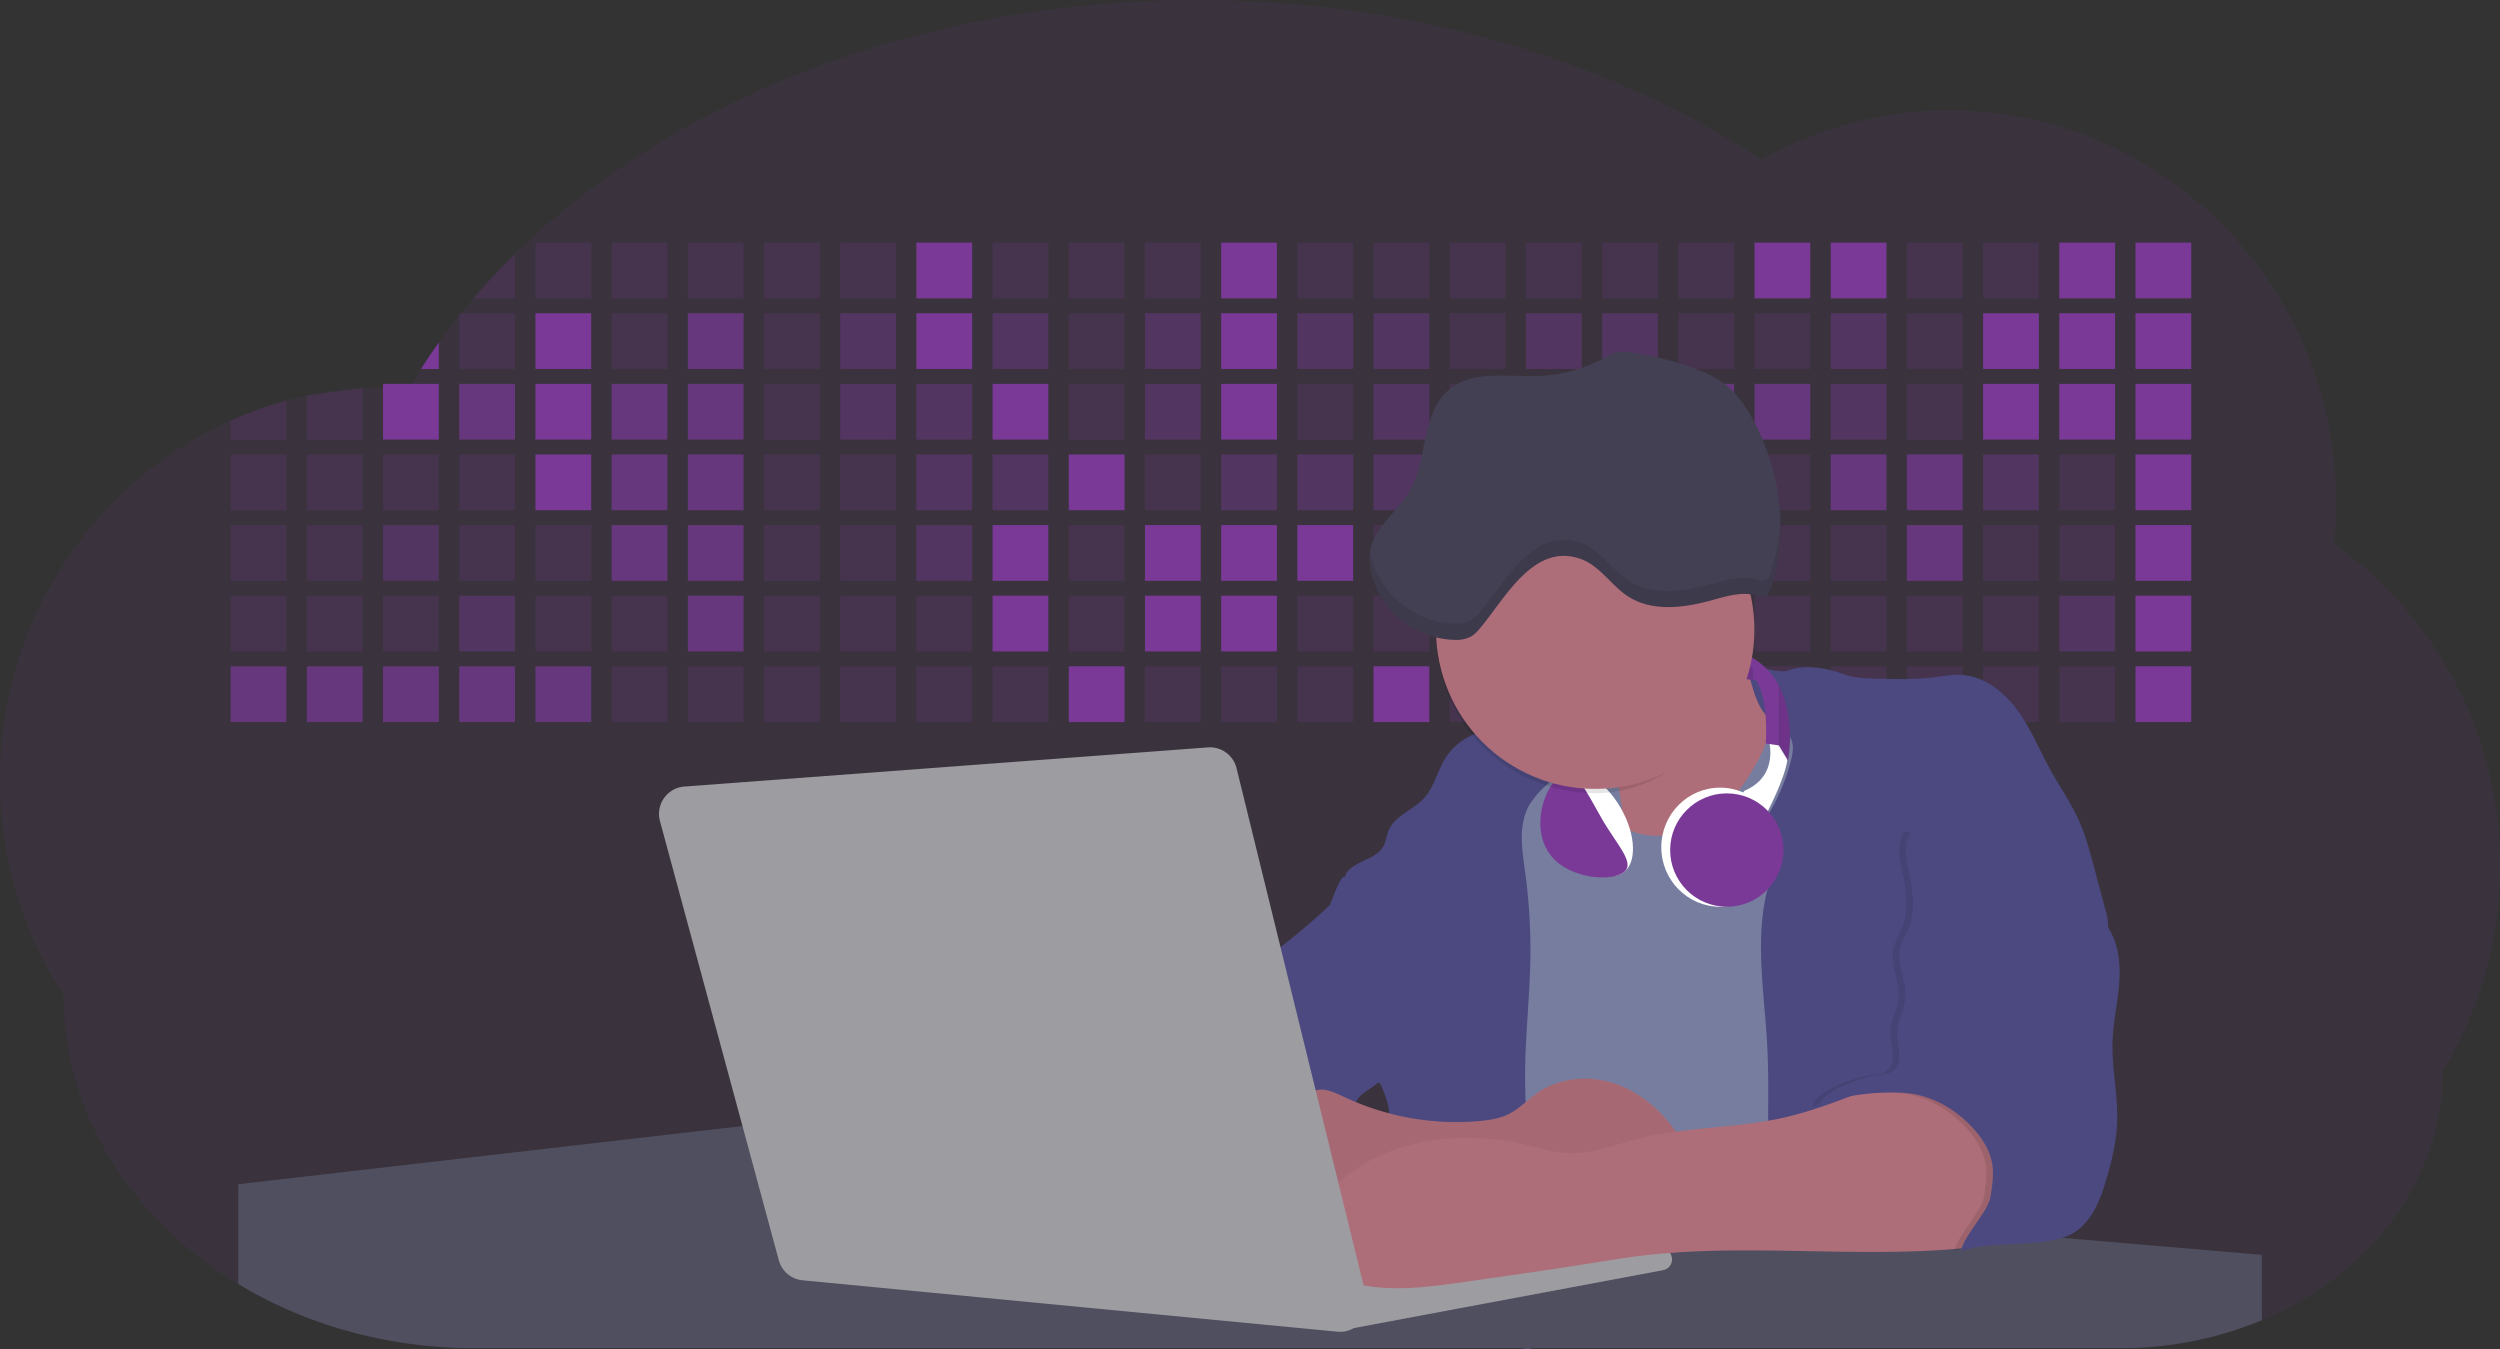 <svg id="aa7bae02-e79e-4d6b-a496-aba15f39787c" data-name="Layer 1" xmlns="http://www.w3.org/2000/svg" width="1144" height="617.32" viewBox="0 0 1144 617.32"><rect x="0" y="0" width="1144" height="617.32" fill="#333333" stroke="none"/><title>developer activity</title><path d="M1172,537.57a181.92,181.92,0,0,1-6.85,49.6,180.06,180.06,0,0,1-19.27,44.28c0,50.1-33.82,93.4-82.91,114a167.3,167.3,0,0,1-64.73,12.8H245.17c-40.25,0-77.55-10.86-108.14-29.36A185.76,185.76,0,0,1,112.2,711c-34-29.22-55.08-69.6-55.08-114.2A180.5,180.5,0,0,1,28,498.08c0-73.36,43.39-136.44,105.55-164.29a174.52,174.52,0,0,1,25.51-9.12q4.63-1.26,9.36-2.26a175.39,175.39,0,0,1,25.51-3.5q4.65-.29,9.35-.33H205c3.46,0,6.89.12,10.3.32l1.12-1.9q2.06-3.44,4.22-6.81,3.9-6.14,8.18-12.1,4.48-6.29,9.35-12.38l.83-1q2.76-3.44,5.64-6.8,9-10.49,19-20.35c72.11-70.68,185.08-116.18,312.08-116.18,98.82,0,189.15,27.55,258.34,73.07A174.18,174.18,0,0,1,920,191.86c97.74,0,177,80.37,177,179.51a184.9,184.9,0,0,1-1,18.78A180,180,0,0,1,1172,537.57Z" transform="translate(-28 -141.34)" fill="#7a3997" opacity="0.1"/><path d="M263.66,257.52v20.35h-19Q253.59,267.39,263.66,257.52Z" transform="translate(-28 -141.34)" fill="#7a3997" opacity="0.2"/><rect x="245.02" y="111.02" width="25.51" height="25.51" fill="#7a3997" opacity="0.2"/><rect x="279.88" y="111.02" width="25.51" height="25.51" fill="#7a3997" opacity="0.2"/><rect x="314.75" y="111.02" width="25.51" height="25.51" fill="#7a3997" opacity="0.2"/><rect x="349.61" y="111.02" width="25.51" height="25.51" fill="#7a3997" opacity="0.2"/><rect x="384.48" y="111.02" width="25.51" height="25.51" fill="#7a3997" opacity="0.2"/><rect x="419.35" y="111.02" width="25.51" height="25.51" fill="#7a3997"/><rect x="454.21" y="111.02" width="25.51" height="25.51" fill="#7a3997" opacity="0.2"/><rect x="489.08" y="111.02" width="25.51" height="25.51" fill="#7a3997" opacity="0.2"/><rect x="523.94" y="111.02" width="25.51" height="25.51" fill="#7a3997" opacity="0.2"/><rect x="558.81" y="111.02" width="25.51" height="25.51" fill="#7a3997"/><rect x="593.68" y="111.02" width="25.51" height="25.51" fill="#7a3997" opacity="0.2"/><rect x="628.54" y="111.02" width="25.51" height="25.51" fill="#7a3997" opacity="0.2"/><rect x="663.41" y="111.02" width="25.51" height="25.51" fill="#7a3997" opacity="0.2"/><rect x="698.28" y="111.02" width="25.51" height="25.51" fill="#7a3997" opacity="0.2"/><rect x="733.14" y="111.02" width="25.51" height="25.51" fill="#7a3997" opacity="0.2"/><rect x="768.01" y="111.02" width="25.51" height="25.51" fill="#7a3997" opacity="0.2"/><rect x="802.87" y="111.02" width="25.51" height="25.51" fill="#7a3997"/><rect x="837.74" y="111.02" width="25.51" height="25.51" fill="#7a3997"/><rect x="872.61" y="111.02" width="25.51" height="25.51" fill="#7a3997" opacity="0.2"/><rect x="907.47" y="111.02" width="25.51" height="25.51" fill="#7a3997" opacity="0.2"/><rect x="942.34" y="111.02" width="25.51" height="25.51" fill="#7a3997"/><rect x="977.2" y="111.02" width="25.51" height="25.51" fill="#7a3997"/><path d="M228.8,298.08v12.1h-8.18Q224.52,304,228.8,298.08Z" transform="translate(-28 -141.34)" fill="#7a3997"/><rect x="210.15" y="143.33" width="25.51" height="25.51" fill="#7a3997" opacity="0.2"/><rect x="245.02" y="143.33" width="25.51" height="25.51" fill="#7a3997"/><rect x="279.88" y="143.33" width="25.51" height="25.51" fill="#7a3997" opacity="0.2"/><rect x="314.75" y="143.33" width="25.51" height="25.51" fill="#7a3997" opacity="0.7"/><rect x="349.61" y="143.33" width="25.51" height="25.51" fill="#7a3997" opacity="0.2"/><rect x="384.48" y="143.33" width="25.51" height="25.51" fill="#7a3997" opacity="0.4"/><rect x="419.35" y="143.33" width="25.51" height="25.51" fill="#7a3997"/><rect x="454.21" y="143.33" width="25.51" height="25.51" fill="#7a3997" opacity="0.4"/><rect x="489.08" y="143.33" width="25.51" height="25.51" fill="#7a3997" opacity="0.2"/><rect x="523.94" y="143.33" width="25.51" height="25.51" fill="#7a3997" opacity="0.4"/><rect x="558.81" y="143.33" width="25.51" height="25.51" fill="#7a3997"/><rect x="593.68" y="143.33" width="25.51" height="25.51" fill="#7a3997" opacity="0.4"/><rect x="628.54" y="143.33" width="25.51" height="25.51" fill="#7a3997" opacity="0.4"/><rect x="663.41" y="143.33" width="25.51" height="25.51" fill="#7a3997" opacity="0.2"/><rect x="698.28" y="143.33" width="25.51" height="25.51" fill="#7a3997" opacity="0.4"/><rect x="733.14" y="143.33" width="25.51" height="25.51" fill="#7a3997" opacity="0.4"/><rect x="768.01" y="143.33" width="25.51" height="25.51" fill="#7a3997" opacity="0.2"/><rect x="802.87" y="143.33" width="25.51" height="25.51" fill="#7a3997" opacity="0.2"/><rect x="837.74" y="143.33" width="25.51" height="25.51" fill="#7a3997" opacity="0.4"/><rect x="872.61" y="143.33" width="25.51" height="25.51" fill="#7a3997" opacity="0.2"/><rect x="907.47" y="143.33" width="25.51" height="25.51" fill="#7a3997"/><rect x="942.34" y="143.33" width="25.51" height="25.51" fill="#7a3997"/><rect x="977.2" y="143.33" width="25.51" height="25.51" fill="#7a3997"/><path d="M159.06,324.67V342.5H133.55v-8.71A174.52,174.52,0,0,1,159.06,324.67Z" transform="translate(-28 -141.34)" fill="#7a3997" opacity="0.2"/><polygon points="165.93 177.57 165.93 201.16 140.42 201.16 140.42 181.07 165.93 177.57" fill="#7a3997" opacity="0.2"/><rect x="175.28" y="175.65" width="25.51" height="25.51" fill="#7a3997"/><rect x="210.15" y="175.65" width="25.51" height="25.51" fill="#7a3997" opacity="0.7"/><rect x="245.02" y="175.65" width="25.51" height="25.51" fill="#7a3997"/><rect x="279.88" y="175.65" width="25.51" height="25.51" fill="#7a3997" opacity="0.7"/><rect x="314.75" y="175.65" width="25.51" height="25.51" fill="#7a3997" opacity="0.7"/><rect x="349.61" y="175.65" width="25.51" height="25.51" fill="#7a3997" opacity="0.2"/><rect x="384.48" y="175.65" width="25.51" height="25.51" fill="#7a3997" opacity="0.4"/><rect x="419.35" y="175.65" width="25.51" height="25.51" fill="#7a3997" opacity="0.4"/><rect x="454.21" y="175.65" width="25.51" height="25.51" fill="#7a3997"/><rect x="489.08" y="175.65" width="25.51" height="25.51" fill="#7a3997" opacity="0.2"/><rect x="523.94" y="175.65" width="25.51" height="25.51" fill="#7a3997" opacity="0.4"/><rect x="558.81" y="175.65" width="25.51" height="25.51" fill="#7a3997"/><rect x="593.68" y="175.65" width="25.51" height="25.51" fill="#7a3997" opacity="0.2"/><rect x="628.54" y="175.65" width="25.51" height="25.51" fill="#7a3997" opacity="0.4"/><rect x="663.41" y="175.65" width="25.51" height="25.51" fill="#7a3997" opacity="0.2"/><rect x="698.28" y="175.65" width="25.51" height="25.51" fill="#7a3997"/><rect x="733.14" y="175.65" width="25.51" height="25.51" fill="#7a3997" opacity="0.2"/><rect x="768.01" y="175.65" width="25.51" height="25.51" fill="#7a3997" opacity="0.7"/><rect x="802.87" y="175.65" width="25.51" height="25.51" fill="#7a3997" opacity="0.7"/><rect x="837.74" y="175.65" width="25.51" height="25.51" fill="#7a3997" opacity="0.4"/><rect x="872.61" y="175.65" width="25.51" height="25.51" fill="#7a3997" opacity="0.2"/><rect x="907.47" y="175.65" width="25.51" height="25.51" fill="#7a3997"/><rect x="942.34" y="175.65" width="25.51" height="25.51" fill="#7a3997"/><rect x="977.2" y="175.65" width="25.51" height="25.51" fill="#7a3997"/><rect x="105.55" y="207.96" width="25.51" height="25.51" fill="#7a3997" opacity="0.2"/><rect x="140.42" y="207.96" width="25.51" height="25.51" fill="#7a3997" opacity="0.2"/><rect x="175.28" y="207.96" width="25.51" height="25.51" fill="#7a3997" opacity="0.2"/><rect x="210.15" y="207.96" width="25.51" height="25.51" fill="#7a3997" opacity="0.2"/><rect x="245.02" y="207.96" width="25.51" height="25.51" fill="#7a3997"/><rect x="279.88" y="207.96" width="25.51" height="25.51" fill="#7a3997" opacity="0.7"/><rect x="314.75" y="207.96" width="25.51" height="25.51" fill="#7a3997" opacity="0.7"/><rect x="349.61" y="207.96" width="25.51" height="25.51" fill="#7a3997" opacity="0.2"/><rect x="384.48" y="207.96" width="25.51" height="25.51" fill="#7a3997" opacity="0.2"/><rect x="419.35" y="207.96" width="25.51" height="25.51" fill="#7a3997" opacity="0.4"/><rect x="454.21" y="207.96" width="25.51" height="25.51" fill="#7a3997" opacity="0.4"/><rect x="489.08" y="207.96" width="25.51" height="25.51" fill="#7a3997"/><rect x="523.94" y="207.96" width="25.51" height="25.51" fill="#7a3997" opacity="0.2"/><rect x="558.81" y="207.96" width="25.51" height="25.51" fill="#7a3997" opacity="0.4"/><rect x="593.68" y="207.96" width="25.51" height="25.51" fill="#7a3997" opacity="0.4"/><rect x="628.54" y="207.96" width="25.51" height="25.51" fill="#7a3997" opacity="0.4"/><rect x="663.41" y="207.96" width="25.51" height="25.51" fill="#7a3997" opacity="0.4"/><rect x="698.28" y="207.96" width="25.51" height="25.51" fill="#7a3997" opacity="0.2"/><rect x="733.14" y="207.96" width="25.51" height="25.51" fill="#7a3997" opacity="0.2"/><rect x="768.01" y="207.96" width="25.51" height="25.51" fill="#7a3997" opacity="0.2"/><rect x="802.87" y="207.96" width="25.51" height="25.51" fill="#7a3997" opacity="0.2"/><rect x="837.74" y="207.96" width="25.51" height="25.51" fill="#7a3997" opacity="0.7"/><rect x="872.61" y="207.96" width="25.51" height="25.51" fill="#7a3997" opacity="0.7"/><rect x="907.47" y="207.96" width="25.51" height="25.51" fill="#7a3997" opacity="0.4"/><rect x="942.34" y="207.96" width="25.51" height="25.51" fill="#7a3997" opacity="0.2"/><rect x="977.2" y="207.96" width="25.51" height="25.51" fill="#7a3997"/><rect x="105.55" y="240.28" width="25.51" height="25.51" fill="#7a3997" opacity="0.2"/><rect x="140.42" y="240.28" width="25.51" height="25.51" fill="#7a3997" opacity="0.2"/><rect x="175.28" y="240.28" width="25.51" height="25.51" fill="#7a3997" opacity="0.4"/><rect x="210.15" y="240.28" width="25.51" height="25.51" fill="#7a3997" opacity="0.2"/><rect x="245.02" y="240.28" width="25.51" height="25.51" fill="#7a3997" opacity="0.2"/><rect x="279.88" y="240.28" width="25.51" height="25.51" fill="#7a3997" opacity="0.7"/><rect x="314.75" y="240.28" width="25.51" height="25.51" fill="#7a3997" opacity="0.7"/><rect x="349.61" y="240.28" width="25.51" height="25.51" fill="#7a3997" opacity="0.2"/><rect x="384.48" y="240.28" width="25.51" height="25.51" fill="#7a3997" opacity="0.2"/><rect x="419.35" y="240.28" width="25.51" height="25.51" fill="#7a3997" opacity="0.4"/><rect x="454.21" y="240.28" width="25.51" height="25.51" fill="#7a3997"/><rect x="489.08" y="240.28" width="25.51" height="25.51" fill="#7a3997" opacity="0.2"/><rect x="523.94" y="240.28" width="25.51" height="25.51" fill="#7a3997"/><rect x="558.81" y="240.28" width="25.51" height="25.51" fill="#7a3997"/><rect x="593.68" y="240.28" width="25.51" height="25.51" fill="#7a3997"/><rect x="628.54" y="240.28" width="25.51" height="25.51" fill="#7a3997" opacity="0.2"/><rect x="663.41" y="240.28" width="25.51" height="25.51" fill="#7a3997"/><rect x="698.28" y="240.28" width="25.51" height="25.51" fill="#7a3997" opacity="0.2"/><rect x="733.14" y="240.28" width="25.51" height="25.51" fill="#7a3997" opacity="0.2"/><rect x="768.01" y="240.28" width="25.51" height="25.51" fill="#7a3997" opacity="0.2"/><rect x="802.87" y="240.28" width="25.51" height="25.51" fill="#7a3997" opacity="0.2"/><rect x="837.74" y="240.28" width="25.51" height="25.51" fill="#7a3997" opacity="0.2"/><rect x="872.61" y="240.28" width="25.51" height="25.51" fill="#7a3997" opacity="0.7"/><rect x="907.47" y="240.28" width="25.51" height="25.51" fill="#7a3997" opacity="0.2"/><rect x="942.34" y="240.28" width="25.51" height="25.51" fill="#7a3997" opacity="0.2"/><rect x="977.2" y="240.28" width="25.51" height="25.51" fill="#7a3997"/><rect x="105.55" y="272.59" width="25.51" height="25.51" fill="#7a3997" opacity="0.2"/><rect x="140.42" y="272.59" width="25.51" height="25.51" fill="#7a3997" opacity="0.2"/><rect x="175.28" y="272.59" width="25.51" height="25.51" fill="#7a3997" opacity="0.2"/><rect x="210.15" y="272.59" width="25.51" height="25.51" fill="#7a3997" opacity="0.4"/><rect x="245.02" y="272.59" width="25.51" height="25.51" fill="#7a3997" opacity="0.2"/><rect x="279.88" y="272.59" width="25.51" height="25.51" fill="#7a3997" opacity="0.2"/><rect x="314.75" y="272.59" width="25.51" height="25.51" fill="#7a3997" opacity="0.7"/><rect x="349.61" y="272.59" width="25.51" height="25.51" fill="#7a3997" opacity="0.2"/><rect x="384.48" y="272.59" width="25.51" height="25.51" fill="#7a3997" opacity="0.2"/><rect x="419.35" y="272.59" width="25.51" height="25.51" fill="#7a3997" opacity="0.2"/><rect x="454.21" y="272.59" width="25.51" height="25.51" fill="#7a3997"/><rect x="489.08" y="272.59" width="25.51" height="25.51" fill="#7a3997" opacity="0.2"/><rect x="523.94" y="272.59" width="25.51" height="25.51" fill="#7a3997"/><rect x="558.81" y="272.59" width="25.51" height="25.51" fill="#7a3997"/><rect x="593.68" y="272.59" width="25.51" height="25.51" fill="#7a3997" opacity="0.2"/><rect x="628.54" y="272.59" width="25.51" height="25.51" fill="#7a3997" opacity="0.2"/><rect x="663.41" y="272.59" width="25.51" height="25.51" fill="#7a3997" opacity="0.2"/><rect x="698.28" y="272.59" width="25.51" height="25.51" fill="#7a3997" opacity="0.2"/><rect x="733.14" y="272.59" width="25.51" height="25.51" fill="#7a3997" opacity="0.2"/><rect x="768.01" y="272.59" width="25.51" height="25.51" fill="#7a3997" opacity="0.2"/><rect x="802.87" y="272.59" width="25.51" height="25.51" fill="#7a3997" opacity="0.2"/><rect x="837.74" y="272.59" width="25.51" height="25.51" fill="#7a3997" opacity="0.2"/><rect x="872.61" y="272.59" width="25.51" height="25.51" fill="#7a3997" opacity="0.2"/><rect x="907.47" y="272.59" width="25.51" height="25.51" fill="#7a3997" opacity="0.2"/><rect x="942.34" y="272.59" width="25.51" height="25.51" fill="#7a3997" opacity="0.4"/><rect x="977.2" y="272.59" width="25.51" height="25.51" fill="#7a3997"/><rect x="105.55" y="304.91" width="25.51" height="25.51" fill="#7a3997" opacity="0.7"/><rect x="140.42" y="304.91" width="25.51" height="25.51" fill="#7a3997" opacity="0.7"/><rect x="175.28" y="304.91" width="25.51" height="25.51" fill="#7a3997" opacity="0.7"/><rect x="210.15" y="304.91" width="25.51" height="25.51" fill="#7a3997" opacity="0.7"/><rect x="245.02" y="304.91" width="25.51" height="25.51" fill="#7a3997" opacity="0.7"/><rect x="279.88" y="304.91" width="25.51" height="25.51" fill="#7a3997" opacity="0.2"/><rect x="314.75" y="304.91" width="25.51" height="25.51" fill="#7a3997" opacity="0.2"/><rect x="349.61" y="304.91" width="25.51" height="25.51" fill="#7a3997" opacity="0.2"/><rect x="384.48" y="304.91" width="25.51" height="25.51" fill="#7a3997" opacity="0.2"/><rect x="419.35" y="304.91" width="25.51" height="25.51" fill="#7a3997" opacity="0.2"/><rect x="454.21" y="304.91" width="25.51" height="25.51" fill="#7a3997" opacity="0.2"/><rect x="489.08" y="304.91" width="25.51" height="25.51" fill="#7a3997"/><rect x="523.94" y="304.91" width="25.51" height="25.51" fill="#7a3997" opacity="0.2"/><rect x="558.81" y="304.91" width="25.51" height="25.51" fill="#7a3997" opacity="0.2"/><rect x="593.68" y="304.91" width="25.51" height="25.51" fill="#7a3997" opacity="0.2"/><rect x="628.54" y="304.91" width="25.51" height="25.51" fill="#7a3997"/><rect x="663.41" y="304.91" width="25.51" height="25.51" fill="#7a3997" opacity="0.2"/><rect x="698.28" y="304.91" width="25.51" height="25.51" fill="#7a3997" opacity="0.2"/><rect x="733.14" y="304.91" width="25.51" height="25.51" fill="#7a3997" opacity="0.2"/><rect x="768.01" y="304.91" width="25.51" height="25.51" fill="#7a3997" opacity="0.2"/><rect x="802.87" y="304.91" width="25.51" height="25.51" fill="#7a3997" opacity="0.2"/><rect x="837.74" y="304.91" width="25.51" height="25.51" fill="#7a3997" opacity="0.2"/><rect x="872.61" y="304.91" width="25.51" height="25.51" fill="#7a3997" opacity="0.2"/><rect x="907.47" y="304.91" width="25.51" height="25.51" fill="#7a3997" opacity="0.2"/><rect x="942.34" y="304.91" width="25.51" height="25.51" fill="#7a3997" opacity="0.2"/><rect x="977.2" y="304.91" width="25.51" height="25.51" fill="#7a3997"/><circle cx="734.52" cy="363.89" r="34.87" fill="#767d9f"/><path d="M760.71,460.87q5.22,22.78,8.86,45.9c.73,4.58,1.38,9.41-.28,13.74-1.39,3.61-4.22,6.43-6.44,9.59s-3.9,7.21-2.55,10.83,5.29,5.6,9.05,6.62c10.76,2.9,22.23.79,32.94-2.35a53.29,53.29,0,0,0,13.81-5.72c4.54-2.88,8.26-6.88,11.68-11,15.61-18.93,25.83-41.65,35.45-64.23a39.12,39.12,0,0,1-33.11-13.34c-3.94-4.63-6.83-11.08-4.61-16.74-6.51,3.57-14.24,3.81-21.25,6.25a75.49,75.49,0,0,0-12.5,6.15q-7.18,4.15-14.28,8.46C772.07,458.29,767,461.19,760.71,460.87Z" transform="translate(-28 -141.34)" fill="#ae6e79"/><path d="M833.64,487.05c-6.11,11.89-14.06,23.32-25.41,30.4s-26.63,9-38,2c-5.6-3.42-9.84-8.62-14.73-13s-11-8.13-17.57-7.56c-7.24.63-12.91,6.28-17.76,11.69-7.36,8.22-14.47,16.79-19.68,26.52-10,18.7-12.37,40.56-11.93,61.76s3.51,42.29,3.58,63.49c.1,26.08-4.32,51.95-8.79,77.64,41.1-5.06,82.25,6,123.44,10.19,26.36,2.71,52.92,2.65,79.42,2.58,4.66,0,9.62-.12,13.5-2.7a18.2,18.2,0,0,0,5.59-6.64c3.66-6.75,5.13-14.45,6.15-22.06,2.59-19.22,2.67-38.68,2.74-58.08.18-47,.35-94.17-5.62-140.8-1.47-11.47-3.35-23-7.75-33.73s-11.58-20.6-21.62-26.35c-6.45-3.7-21.4-10.14-29-6.41C841.67,460.15,837.73,479.09,833.64,487.05Z" transform="translate(-28 -141.34)" fill="#767d9f"/><path d="M836.68,619.77c-1.55-29-7.86-59.95,5.57-85.69,3.3-6.32-8.54-14.21-4.88-20.33a92.08,92.08,0,0,0,10.06-23.93c.76-2.89,1.37-5.95.65-8.85-1.33-5.29-6.56-8.44-11-11.66-4.9-3.56-7.42-14.41-9-20.28s12.57,1.2,18.26-.89c7.9-2.89,17.94-1.07,25.82,1.86,4.4,1.62,9.18,1.76,13.87,1.88,9.11.24,18.25.47,27.29-.65,4.06-.51,8.13-1.28,12.21-1.05,10.41.59,19.46,7.71,25.62,16.13s10.08,18.23,15.13,27.35c4.21,7.6,9.23,14.78,12.82,22.69,3.18,7,5.19,14.52,7.18,22l5.13,19.19a25.58,25.58,0,0,1,1.26,8.51c-.26,3.07-1.62,5.93-3,8.66A164.12,164.12,0,0,1,971,603.2c-10.79,13.23-23.89,25.16-30.3,41-2.5,6.17-3.89,12.73-5.16,19.27a707.94,707.94,0,0,0-10.9,79.15,174.2,174.2,0,0,0-36.52-12.21,177.61,177.61,0,0,0-19-3c-5.59-.58-12.8.52-18.12-1-8.9-2.53-9.88-17.58-11.23-25.46-2.16-12.55-2.59-25.32-2.67-38C837,648.53,837.45,634.14,836.68,619.77Z" transform="translate(-28 -141.34)" fill="#4c4981"/><path d="M641.23,565.54c4.21,24,8.85,48.07,18,70.62-.23.22-.46.42-.69.62-.81.69-1.65,1.34-2.53,2-2.05,1.44-4.3,2.66-6,4.54a8,8,0,0,0-1.5,2.45,5.48,5.48,0,0,0,0,4.47c-4.77,2.11-10.31,1.46-15.66,1.26-4.61-.17-9.08,0-12.78,2.53-5.14,3.54-6.69,10.34-7.52,16.52q-.46,3.38-.79,6.77-.32,3.15-.52,6.32a188.61,188.61,0,0,0-.19,21q.08,1.92.21,3.84c-16.34-.39-31.23-8.91-45.32-17.19-3.22-1.89-6.54-3.88-8.63-7A15.8,15.8,0,0,1,555,674c0-.51.09-1,.16-1.52a41.58,41.58,0,0,1,2.29-8.68,107.2,107.2,0,0,1,19.19-32.65c3.58-4.18,7.61-8.27,9.28-13.52.73-2.29,1-4.72,1.74-7,3.32-9.88,15.3-14.55,19.4-24.14,1-2.29,1.46-4.8,2.7-7a17.63,17.63,0,0,1,4.25-4.75c.73-.61,1.49-1.2,2.24-1.79q10.54-8.26,20.31-17.45,1.82-1.71,3.6-3.46A59.48,59.48,0,0,0,641.23,565.54Z" transform="translate(-28 -141.34)" fill="#4c4981"/><path d="M742,494.56c-1.44,1.52-3,2.95-4.53,4.37l-.41.37-1.62,1.5a39,39,0,0,0-7.55,8.79l-.17.28c-5.1,9.13-3.21,20.37-1.79,30.74a261.55,261.55,0,0,1,2.37,39c-.26,18-2.38,35.88-2.42,53.86,0,4.08.09,8.15.27,12.23.29,6.63.79,13.25,1.39,19.87.65,7.26,1.43,14.51,2.16,21.76.58,5.61,1.13,11.21,1.59,16.81.23,2.9.45,5.79.63,8.69.21,3.4.38,6.81.48,10.21h0c.07,2.16.11,4.31.11,6.47,0,1.23,0,2.45,0,3.67q0,3.51-.19,7-.2,4.49-.61,9c-.31,3.27-.86,6.84-3.16,9.14-.14.14-.29.27-.44.4l-3.24-.4a332.72,332.72,0,0,0-67.3-1.2c.49-3.38.94-6.75,1.38-10.14.2-1.6.4-3.21.59-4.82q.33-2.76.63-5.52c.23-2,.44-4,.64-6q.78-7.73,1.37-15.47.87-11.29,1.32-22.62.22-5.41.34-10.83.17-6.72.16-13.45,0-6.54-.11-13.1c0-1.44-.06-2.88-.18-4.31a27.35,27.35,0,0,0-.53-3.83,49.87,49.87,0,0,0-3-8.48c-.22-.52-.43-1-.64-1.55-.12-.27-.23-.55-.34-.82,5.76-5.13,9.86-12,13.8-18.76,6.39-10.89,12.93-22.26,14-34.84s-5.18-26.71-17.2-30.55c-3.27-1-6.73-1.28-10.1-1.87-3.18-.56-9.81-1.83-13.49-4.11q-3,3.08-6,6.05a22.15,22.15,0,0,1,2.17-8.71l1.42.07a2.71,2.71,0,0,1-.16-1c0-1.07.74-2.28,2.32-3.62,4.71-4,12.12-4.89,15.09-10.3,1.24-2.25,1.45-4.93,2.45-7.29,2.87-6.73,11.11-9.21,16.07-14.59s6.2-13,10.21-19a28.62,28.62,0,0,1,12-10c.4-.19.81-.38,1.22-.55,8.3-3.55,18.16-4.36,26.76-4.34,3.34,0,12,.1,16.24,1.79a5.32,5.32,0,0,1,1.85,1.13C752.37,480.61,745.34,491,742,494.56Z" transform="translate(-28 -141.34)" fill="#4c4981"/><path d="M642.72,542.69a60.88,60.88,0,0,1,46.74,4.87c7.2,4,13.66,9.58,17.62,16.78,5.95,10.8,5.69,23.82,5.27,36.15-.21,6.17-.48,12.56-3.2,18.1C706,625,700.06,629.4,694,633a42.24,42.24,0,0,1-12.32,5.33c-6.72,1.46-13.7.22-20.47-1-7.36-1.36-15.26-3-20.37-8.48-3-3.18-4.64-7.31-6.26-11.35q-3.49-8.75-7-17.48c-4.05-10.11-5.42-18.52-.07-28.37,2.43-4.49,5.4-8.69,7.8-13.21C636.51,556.14,640.81,543.28,642.72,542.69Z" transform="translate(-28 -141.34)" fill="#4c4981"/><path d="M1063,715.56v29.9a167.3,167.3,0,0,1-64.73,12.8H728.58c-.14.14-.29.27-.44.4l-3.24-.4H245.17c-40.25,0-77.55-10.86-108.14-29.36V683.25l230.72-26.63.18,0L502.29,668l34.77,3,18.06,1.53,37.38,3.17,19.23,1.63,28,2.38,3.94.33,20.18,1.71L691.23,684l38.5,3.26,64.18,5.45,45.15,3.83,74.14,6.29,14.1,1.19,1.52.13,1.32.11,18.62,1.58,20.44,1.74,2.37.2Z" transform="translate(-28 -141.34)" fill="#504f60"/><polygon points="764 573.12 474.86 523.77 463.65 580.46 596.19 596.33 637 601.44 749.26 579.33 764 573.12" fill="#9c9ca1"/><path d="M642.33,739.94l144.86-27.23a5,5,0,0,1,5.94,4.93h0a5,5,0,0,1-4.09,4.93L647.57,749.06Z" transform="translate(-28 -141.34)" fill="#9c9ca1"/><path d="M705.17,654.31c4.51-.42,9.08-1.13,13.14-3.13,5-2.49,8.89-6.78,13.52-9.94,10.18-7,23.8-7.94,35.47-3.92s21.41,12.63,28.23,22.91c4.53,6.85,7.93,15.59,4.73,23.15a30.51,30.51,0,0,1-4.12,6.44l-8.34,10.9a29,29,0,0,1-5.66,6.09c-3.12,2.27-7,3.2-10.82,3.76-10.15,1.48-20.48.64-30.71,1.32-17.57,1.17-34.73,6.83-52.34,6.64-10.12-.11-20.11-2.15-30-4.19l-43.77-9c-7.62-1.56-16.23-3.84-19.82-10.75-1.61-3.11-1.91-6.71-2.1-10.21-.52-9.64,0-20.36,6.68-27.31,6.28-6.52,16.21-8.58,23.71-13.4,9.18-5.91,12.21-4,21.89.44A120,120,0,0,0,705.17,654.31Z" transform="translate(-28 -141.34)" fill="#ae6e79"/><path d="M705.17,654.31c4.51-.42,9.08-1.13,13.14-3.13,5-2.49,8.89-6.78,13.52-9.94,10.18-7,23.8-7.94,35.47-3.92s21.41,12.63,28.23,22.91c4.53,6.85,7.93,15.59,4.73,23.15a30.51,30.51,0,0,1-4.12,6.44l-8.34,10.9a29,29,0,0,1-5.66,6.09c-3.12,2.27-7,3.2-10.82,3.76-10.15,1.48-20.48.64-30.71,1.32-17.57,1.17-34.73,6.83-52.34,6.64-10.12-.11-20.11-2.15-30-4.19l-43.77-9c-7.62-1.56-16.23-3.84-19.82-10.75-1.61-3.11-1.91-6.71-2.1-10.21-.52-9.64,0-20.36,6.68-27.31,6.28-6.52,16.21-8.58,23.71-13.4,9.18-5.91,12.21-4,21.89.44A120,120,0,0,0,705.17,654.31Z" transform="translate(-28 -141.34)" opacity="0.05"/><path d="M880.94,640.6c-12.28,4.75-24.63,9.52-37.49,12.35-21.56,4.75-44.12,4-65.51,9.43-11.3,2.88-22.53,7.52-34.14,6.58-5.19-.42-10.2-2-15.25-3.2-28.37-7-60.62-4.73-83.66,13.27-7.88,6.15-14.33,13.82-20.18,22a14.7,14.7,0,0,0,5.91,21.88A86.62,86.62,0,0,0,659,730.48c13.13,1.16,26.32-.7,39.38-2.56,19.38-2.75,38.77-5.51,58.1-8.6,6.94-1.11,13.88-2.26,20.86-3.14,50.23-6.35,101.37,1.37,151.73-3.93,5.09-.54,10.27-1.24,14.9-3.41,11.72-5.5,17.52-20,15.1-32.74s-11.76-23.33-23-29.83c-9.42-5.47-19.58-7.68-30.07-10C896.26,634,890.32,637,880.94,640.6Z" transform="translate(-28 -141.34)" fill="#ae6e79"/><path d="M988.67,564.44c5.54,7.26,6.72,17,6.12,26.09s-2.76,18.08-3.08,27.21c-.44,12.52,2.58,25,2.07,37.48-.36,8.73-2.43,17.29-4.88,25.67-2.89,9.89-7.07,20.52-16.2,25.27-12.12,6.31-37.54,2.76-50.29,7.7,1.16-7.23,12.28-17.7,13.44-24.93.8-5,1.61-10.14.75-15.15-1.1-6.39-4.85-12.06-9.3-16.78-7.08-7.51-16.32-13.16-26.47-15s-35-.33-43.12,6.08c-1-6.62,17.6-13,24.14-14.43,3.26-.73,7-.32,9.61-2.39,5-3.92,1.37-11.73,1.61-18,.19-5,3.11-9.58,3.7-14.58,1-8-4.22-16.15-2.17-24,.76-2.9,2.45-5.45,3.62-8.21,3.56-8.45,2-18.09.1-27.07-1.18-5.64-2.33-12,.81-16.81,2.91-4.49,11.17,11.5,16.46,10.76,17.47-2.45,33.28-15.4,47.39-4.8,7.19,5.4,8.13,11,11,18.71C976.77,554.6,984,558.36,988.67,564.44Z" transform="translate(-28 -141.34)" opacity="0.1"/><path d="M991.67,564.44c5.54,7.26,6.72,17,6.12,26.09s-2.76,18.08-3.08,27.21c-.44,12.52,2.58,25,2.07,37.48-.36,8.73-2.43,17.29-4.88,25.67-2.89,9.89-7.07,20.52-16.2,25.27-12.12,6.31-37.54,2.76-50.29,7.7,1.16-7.23,12.28-17.7,13.44-24.93.8-5,1.61-10.14.75-15.15-1.1-6.39-4.85-12.06-9.3-16.78-7.08-7.51-16.32-13.16-26.47-15s-35-.33-43.12,6.08c-1-6.62,17.6-13,24.14-14.43,3.26-.73,7-.32,9.61-2.39,5-3.92,1.37-11.73,1.61-18,.19-5,3.11-9.58,3.7-14.58,1-8-4.22-16.15-2.17-24,.76-2.9,2.45-5.45,3.62-8.21,3.56-8.45,2-18.09.1-27.07-1.18-5.64-2.33-12,.81-16.81,2.91-4.49,8.6-6.19,13.89-6.94a68.42,68.42,0,0,1,50,12.9c7.19,5.4,8.13,11,11,18.71C979.77,554.6,987,558.36,991.67,564.44Z" transform="translate(-28 -141.34)" fill="#4c4981"/><path d="M330,517.06,384.37,718a12.55,12.55,0,0,0,10.91,9.21L640,750.72a12.54,12.54,0,0,0,13.38-15.48L593.84,492.86a12.54,12.54,0,0,0-13.12-9.51L341.13,501.27A12.54,12.54,0,0,0,330,517.06Z" transform="translate(-28 -141.34)" fill="#9c9ca1"/><ellipse cx="787.11" cy="387.68" rx="26.9" ry="27.25" fill="#fff"/><path d="M837.2,479.31s5.67,16.86-11.06,23.95L824,507l10.48,10.34S847.4,493.77,846,485.4C846,485.4,844,476.9,837.2,479.31Z" transform="translate(-28 -141.34)" fill="#fff"/><circle cx="790.2" cy="388.99" r="25.94" fill="#7a3997"/><path d="M846.13,489.23l-4.12-6.8-6-.85c1.28-22.39-4.53-29.06-4.53-29.06l-1.35-.13-5.88-.57-11.06-11.48v-3.26c15.54,1.85,24.13,9.23,28.77,17.88C850.16,470.14,846.13,489.23,846.13,489.23Z" transform="translate(-28 -141.34)" fill="#7a3997"/><path d="M830.18,448.27v4.12l-5.88-.57-11.06-11.48S830.35,444.17,830.18,448.27Z" transform="translate(-28 -141.34)" stroke="#4c4981" stroke-miterlimit="10" opacity="0.1"/><path d="M846.13,489.23l-4.12-6.8V455C850.16,470.14,846.13,489.23,846.13,489.23Z" transform="translate(-28 -141.34)" stroke="#4c4981" stroke-miterlimit="10" opacity="0.1"/><ellipse cx="757.11" cy="518.2" rx="14.43" ry="26.32" transform="translate(-185.67 306.64) rotate(-30)" fill="#fff"/><path d="M761,516c7.27,12.59,16.19,21,9.29,25s-27,2-34.27-10.6-.67-30,6.23-34S753.72,503.38,761,516Z" transform="translate(-28 -141.34)" fill="#7a3997"/><path d="M825.73,425.3c0,40.23-27.53,79-67.76,79a72.85,72.85,0,0,1,0-145.7C798.2,358.64,825.73,385.06,825.73,425.3Z" transform="translate(-28 -141.34)" opacity="0.1"/><circle cx="729.97" cy="288.15" r="72.85" fill="#ae6e79"/><path d="M751.57,397.21c8.67,3.19,13.8,12.15,21.58,17.14,11,7,25.32,5.19,37.88,1.73,7-1.91,14.32-4.24,21.21-2.12a6,6,0,0,0,3.23.46c1.5-.43,2.24-2.09,2.73-3.57,8.52-25.4,4.69-54.17-8.17-77.67-3.32-6.06-7.3-11.92-12.78-16.13-4.32-3.31-9.4-5.48-14.52-7.33a145,145,0,0,0-28.88-7.13,17.94,17.94,0,0,0-5.27-.17c-2.41.39-4.57,1.69-6.72,2.85A68.78,68.78,0,0,1,732,313.38c-14,.53-30-2.77-40.79,6.21-13,10.77-9.76,31.78-18.19,46.4-5.58,9.67-16.34,16.69-18.11,27.7a25.57,25.57,0,0,0,.63,10.07c4.12,16.94,20.52,30.06,38,30.37a14.42,14.42,0,0,0,7.76-1.59,17.55,17.55,0,0,0,4.09-3.89C716.84,415.09,729.94,389.25,751.57,397.21Z" transform="translate(-28 -141.34)" fill="#444053"/><path d="M838.2,403.48c-.49,1.48-1.23,3.14-2.73,3.57a6,6,0,0,1-3.23-.46c-6.89-2.12-14.25.21-21.2,2.12-12.57,3.46-26.92,5.31-37.88-1.73-7.79-5-12.91-14-21.59-17.14-21.63-8-34.73,17.88-46.21,31.44a17.55,17.55,0,0,1-4.09,3.89,14.42,14.42,0,0,1-7.76,1.59c-17.42-.31-33.83-13.43-38-30.37-.23-1-.43-2-.58-3,0,.09,0,.17-.05.26a25.57,25.57,0,0,0,.63,10.07c4.12,16.94,20.53,30.06,38,30.37a14.42,14.42,0,0,0,7.76-1.59,17.55,17.55,0,0,0,4.09-3.89c11.48-13.56,24.58-39.4,46.21-31.44,8.68,3.19,13.8,12.15,21.59,17.14,11,7,25.31,5.19,37.88,1.73,7-1.91,14.31-4.24,21.2-2.12a6,6,0,0,0,3.23.46c1.5-.43,2.24-2.09,2.73-3.57a90.29,90.29,0,0,0,4.48-32.26A88.8,88.8,0,0,1,838.2,403.48Z" transform="translate(-28 -141.34)" opacity="0.1"/></svg>